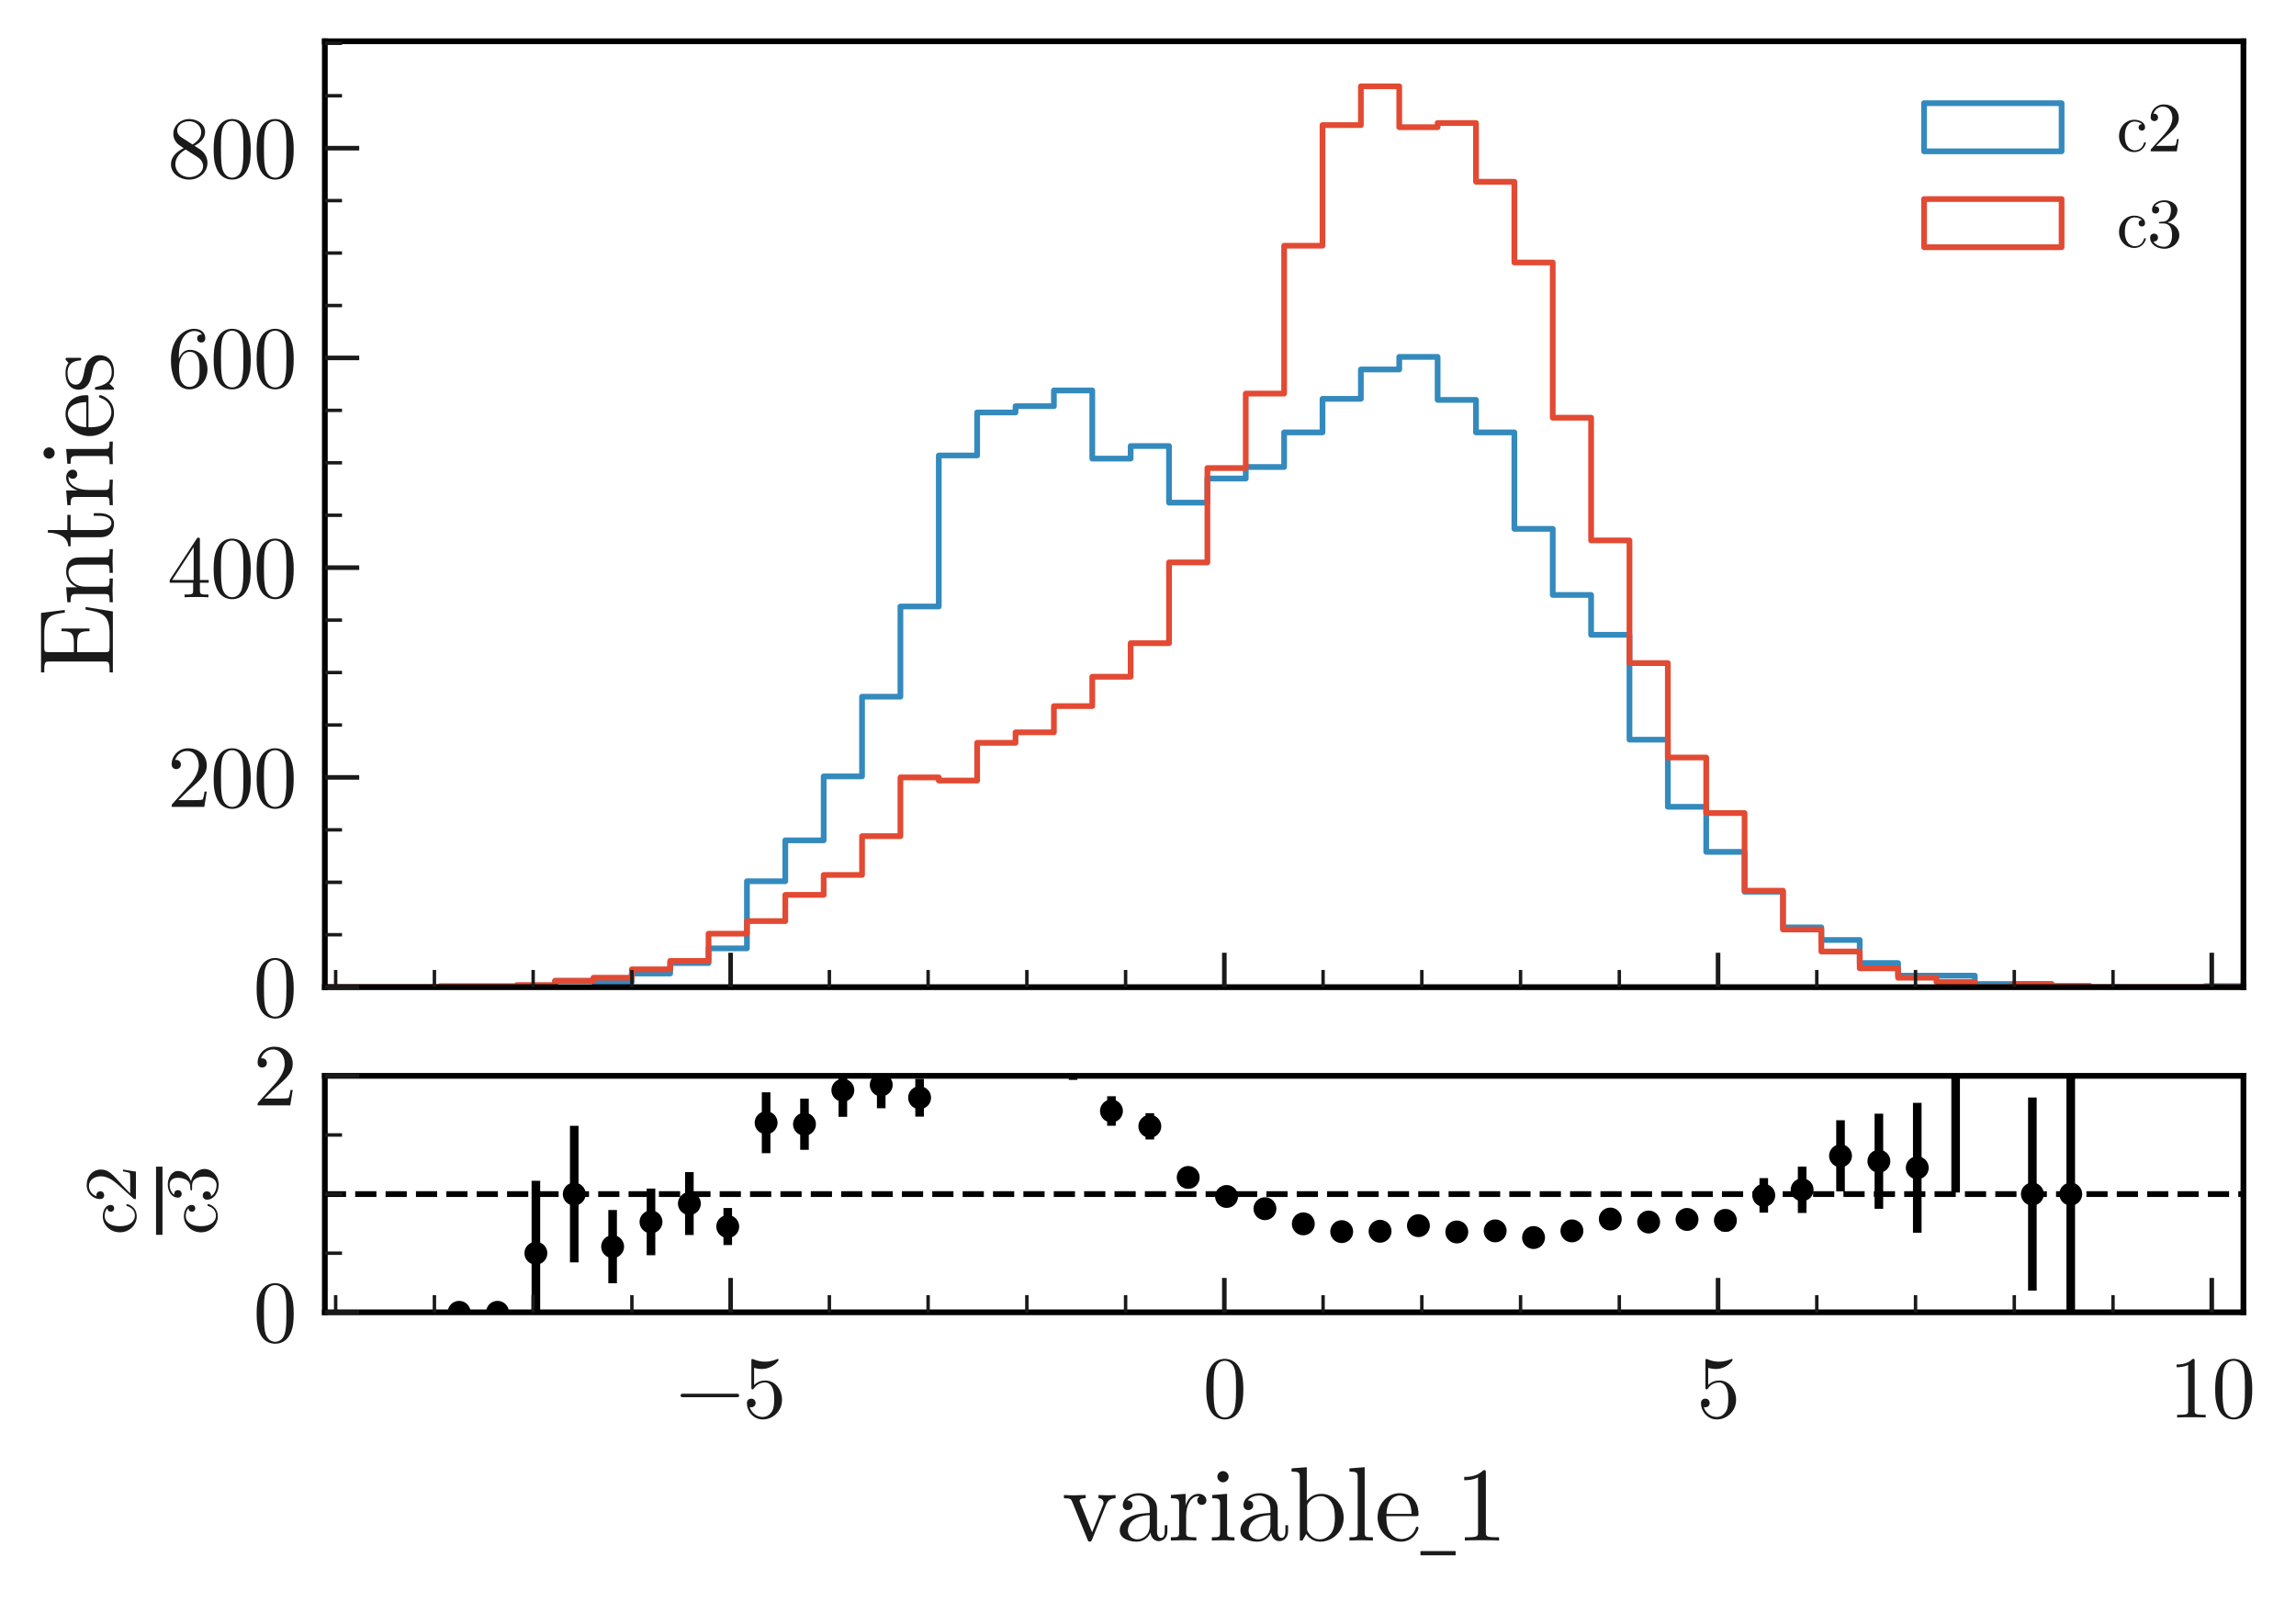 <?xml version="1.0" encoding="utf-8" standalone="no"?>
<!DOCTYPE svg PUBLIC "-//W3C//DTD SVG 1.1//EN"
  "http://www.w3.org/Graphics/SVG/1.1/DTD/svg11.dtd">
<svg xmlns:xlink="http://www.w3.org/1999/xlink" width="400.661pt" height="279.468pt" viewBox="0 0 400.661 279.468" xmlns="http://www.w3.org/2000/svg" version="1.1">
 <defs>
  <style type="text/css">*{stroke-linejoin: round; stroke-linecap: butt}</style>
 </defs>
 <g id="figure_1">
  <g id="patch_1">
   <path d="M 0 279.468 
L 400.661 279.468 
L 400.661 0 
L 0 0 
z
" style="fill: #ffffff"/>
  </g>
  <g id="axes_1">
   <g id="patch_2">
    <path d="M 56.686 172.231 
L 391.486 172.231 
L 391.486 7.2 
L 56.686 7.2 
z
" style="fill: #ffffff"/>
   </g>
   <g id="patch_3">
    <path d="M 56.686 172.231 
L 56.686 172.231 
L 63.382 172.231 
L 63.382 172.231 
L 70.078 172.231 
L 70.078 172.231 
L 76.774 172.231 
L 76.774 172.231 
L 83.47 172.231 
L 83.47 172.231 
L 90.166 172.231 
L 90.166 172.048 
L 96.862 172.048 
L 96.862 171.133 
L 103.558 171.133 
L 103.558 171.316 
L 110.254 171.316 
L 110.254 169.852 
L 116.95 169.852 
L 116.95 168.022 
L 123.646 168.022 
L 123.646 165.461 
L 130.342 165.461 
L 130.342 153.751 
L 137.038 153.751 
L 137.038 146.615 
L 143.734 146.615 
L 143.734 135.454 
L 150.43 135.454 
L 150.43 121.548 
L 157.126 121.548 
L 157.126 105.812 
L 163.822 105.812 
L 163.822 79.464 
L 170.518 79.464 
L 170.518 71.963 
L 177.214 71.963 
L 177.214 70.865 
L 183.91 70.865 
L 183.91 68.12 
L 190.606 68.12 
L 190.606 80.013 
L 197.302 80.013 
L 197.302 77.818 
L 203.998 77.818 
L 203.998 87.698 
L 210.694 87.698 
L 210.694 83.49 
L 217.39 83.49 
L 217.39 81.477 
L 224.086 81.477 
L 224.086 75.439 
L 230.782 75.439 
L 230.782 69.584 
L 237.478 69.584 
L 237.478 64.461 
L 244.174 64.461 
L 244.174 62.265 
L 250.87 62.265 
L 250.87 69.767 
L 257.566 69.767 
L 257.566 75.439 
L 264.262 75.439 
L 264.262 92.272 
L 270.958 92.272 
L 270.958 103.8 
L 277.654 103.8 
L 277.654 110.752 
L 284.35 110.752 
L 284.35 129.05 
L 291.046 129.05 
L 291.046 140.76 
L 297.742 140.76 
L 297.742 148.627 
L 304.438 148.627 
L 304.438 155.58 
L 311.134 155.58 
L 311.134 161.801 
L 317.83 161.801 
L 317.83 163.997 
L 324.526 163.997 
L 324.526 168.022 
L 331.222 168.022 
L 331.222 170.218 
L 337.918 170.218 
L 337.918 170.218 
L 344.614 170.218 
L 344.614 171.682 
L 351.31 171.682 
L 351.31 171.682 
L 358.006 171.682 
L 358.006 172.048 
L 364.702 172.048 
L 364.702 172.231 
L 371.398 172.231 
L 371.398 172.231 
L 378.094 172.231 
L 378.094 172.231 
L 384.79 172.231 
L 384.79 172.048 
L 391.486 172.048 
L 391.486 172.231 
" clip-path="url(#p8a3131c2c5)" style="fill: none; stroke: #348abd; stroke-linejoin: miter"/>
   </g>
   <g id="patch_4">
    <path d="M 56.686 172.231 
L 56.686 172.231 
L 63.382 172.231 
L 63.382 172.231 
L 70.078 172.231 
L 70.078 172.231 
L 76.774 172.231 
L 76.774 172.048 
L 83.47 172.048 
L 83.47 172.048 
L 90.166 172.048 
L 90.166 171.865 
L 96.862 171.865 
L 96.862 171.133 
L 103.558 171.133 
L 103.558 170.584 
L 110.254 170.584 
L 110.254 169.12 
L 116.95 169.12 
L 116.95 167.656 
L 123.646 167.656 
L 123.646 162.899 
L 130.342 162.899 
L 130.342 160.704 
L 137.038 160.704 
L 137.038 156.129 
L 143.734 156.129 
L 143.734 152.653 
L 150.43 152.653 
L 150.43 145.883 
L 157.126 145.883 
L 157.126 135.636 
L 163.822 135.636 
L 163.822 136.185 
L 170.518 136.185 
L 170.518 129.598 
L 177.214 129.598 
L 177.214 127.769 
L 183.91 127.769 
L 183.91 123.194 
L 190.606 123.194 
L 190.606 118.071 
L 197.302 118.071 
L 197.302 112.216 
L 203.998 112.216 
L 203.998 98.127 
L 210.694 98.127 
L 210.694 81.66 
L 217.39 81.66 
L 217.39 68.669 
L 224.086 68.669 
L 224.086 42.87 
L 230.782 42.87 
L 230.782 21.829 
L 237.478 21.829 
L 237.478 15.059 
L 244.174 15.059 
L 244.174 22.194 
L 250.87 22.194 
L 250.87 21.463 
L 257.566 21.463 
L 257.566 31.709 
L 264.262 31.709 
L 264.262 45.798 
L 270.958 45.798 
L 270.958 72.877 
L 277.654 72.877 
L 277.654 94.285 
L 284.35 94.285 
L 284.35 115.693 
L 291.046 115.693 
L 291.046 132.16 
L 297.742 132.16 
L 297.742 141.858 
L 304.438 141.858 
L 304.438 155.397 
L 311.134 155.397 
L 311.134 162.167 
L 317.83 162.167 
L 317.83 166.01 
L 324.526 166.01 
L 324.526 168.937 
L 331.222 168.937 
L 331.222 170.584 
L 337.918 170.584 
L 337.918 171.316 
L 344.614 171.316 
L 344.614 172.231 
L 351.31 172.231 
L 351.31 171.682 
L 358.006 171.682 
L 358.006 172.048 
L 364.702 172.048 
L 364.702 172.231 
L 371.398 172.231 
L 371.398 172.231 
L 378.094 172.231 
L 378.094 172.231 
L 384.79 172.231 
L 384.79 172.231 
L 391.486 172.231 
L 391.486 172.231 
" clip-path="url(#p8a3131c2c5)" style="fill: none; stroke: #e24a33; stroke-linejoin: miter"/>
   </g>
   <g id="patch_5">
    <path d="M 56.686 172.231 
L 56.686 7.2 
" style="fill: none; stroke: #000000; stroke-linejoin: miter; stroke-linecap: square"/>
   </g>
   <g id="patch_6">
    <path d="M 391.486 172.231 
L 391.486 7.2 
" style="fill: none; stroke: #000000; stroke-linejoin: miter; stroke-linecap: square"/>
   </g>
   <g id="patch_7">
    <path d="M 56.686 172.231 
L 391.486 172.231 
" style="fill: none; stroke: #000000; stroke-linejoin: miter; stroke-linecap: square"/>
   </g>
   <g id="patch_8">
    <path d="M 56.686 7.2 
L 391.486 7.2 
" style="fill: none; stroke: #000000; stroke-linejoin: miter; stroke-linecap: square"/>
   </g>
   <g id="matplotlib.axis_1">
    <g id="xtick_1">
     <g id="line2d_1">
      <defs>
       <path id="m15f62126d8" d="M 0 0 
L 0 -6 
" style="stroke: #1a1a1a; stroke-width: 0.8"/>
      </defs>
      <g>
       <use xlink:href="#m15f62126d8" x="127.498" y="172.231" style="fill: #1a1a1a; stroke: #1a1a1a; stroke-width: 0.8"/>
      </g>
     </g>
    </g>
    <g id="xtick_2">
     <g id="line2d_2">
      <g>
       <use xlink:href="#m15f62126d8" x="213.652" y="172.231" style="fill: #1a1a1a; stroke: #1a1a1a; stroke-width: 0.8"/>
      </g>
     </g>
    </g>
    <g id="xtick_3">
     <g id="line2d_3">
      <g>
       <use xlink:href="#m15f62126d8" x="299.807" y="172.231" style="fill: #1a1a1a; stroke: #1a1a1a; stroke-width: 0.8"/>
      </g>
     </g>
    </g>
    <g id="xtick_4">
     <g id="line2d_4">
      <g>
       <use xlink:href="#m15f62126d8" x="385.961" y="172.231" style="fill: #1a1a1a; stroke: #1a1a1a; stroke-width: 0.8"/>
      </g>
     </g>
    </g>
    <g id="xtick_5">
     <g id="line2d_5">
      <defs>
       <path id="m9f4a291d24" d="M 0 0 
L 0 -3 
" style="stroke: #1a1a1a; stroke-width: 0.6"/>
      </defs>
      <g>
       <use xlink:href="#m9f4a291d24" x="58.575" y="172.231" style="fill: #1a1a1a; stroke: #1a1a1a; stroke-width: 0.6"/>
      </g>
     </g>
    </g>
    <g id="xtick_6">
     <g id="line2d_6">
      <g>
       <use xlink:href="#m9f4a291d24" x="75.806" y="172.231" style="fill: #1a1a1a; stroke: #1a1a1a; stroke-width: 0.6"/>
      </g>
     </g>
    </g>
    <g id="xtick_7">
     <g id="line2d_7">
      <g>
       <use xlink:href="#m9f4a291d24" x="93.037" y="172.231" style="fill: #1a1a1a; stroke: #1a1a1a; stroke-width: 0.6"/>
      </g>
     </g>
    </g>
    <g id="xtick_8">
     <g id="line2d_8">
      <g>
       <use xlink:href="#m9f4a291d24" x="110.267" y="172.231" style="fill: #1a1a1a; stroke: #1a1a1a; stroke-width: 0.6"/>
      </g>
     </g>
    </g>
    <g id="xtick_9">
     <g id="line2d_9">
      <g>
       <use xlink:href="#m9f4a291d24" x="144.729" y="172.231" style="fill: #1a1a1a; stroke: #1a1a1a; stroke-width: 0.6"/>
      </g>
     </g>
    </g>
    <g id="xtick_10">
     <g id="line2d_10">
      <g>
       <use xlink:href="#m9f4a291d24" x="161.96" y="172.231" style="fill: #1a1a1a; stroke: #1a1a1a; stroke-width: 0.6"/>
      </g>
     </g>
    </g>
    <g id="xtick_11">
     <g id="line2d_11">
      <g>
       <use xlink:href="#m9f4a291d24" x="179.191" y="172.231" style="fill: #1a1a1a; stroke: #1a1a1a; stroke-width: 0.6"/>
      </g>
     </g>
    </g>
    <g id="xtick_12">
     <g id="line2d_12">
      <g>
       <use xlink:href="#m9f4a291d24" x="196.422" y="172.231" style="fill: #1a1a1a; stroke: #1a1a1a; stroke-width: 0.6"/>
      </g>
     </g>
    </g>
    <g id="xtick_13">
     <g id="line2d_13">
      <g>
       <use xlink:href="#m9f4a291d24" x="230.883" y="172.231" style="fill: #1a1a1a; stroke: #1a1a1a; stroke-width: 0.6"/>
      </g>
     </g>
    </g>
    <g id="xtick_14">
     <g id="line2d_14">
      <g>
       <use xlink:href="#m9f4a291d24" x="248.114" y="172.231" style="fill: #1a1a1a; stroke: #1a1a1a; stroke-width: 0.6"/>
      </g>
     </g>
    </g>
    <g id="xtick_15">
     <g id="line2d_15">
      <g>
       <use xlink:href="#m9f4a291d24" x="265.345" y="172.231" style="fill: #1a1a1a; stroke: #1a1a1a; stroke-width: 0.6"/>
      </g>
     </g>
    </g>
    <g id="xtick_16">
     <g id="line2d_16">
      <g>
       <use xlink:href="#m9f4a291d24" x="282.576" y="172.231" style="fill: #1a1a1a; stroke: #1a1a1a; stroke-width: 0.6"/>
      </g>
     </g>
    </g>
    <g id="xtick_17">
     <g id="line2d_17">
      <g>
       <use xlink:href="#m9f4a291d24" x="317.037" y="172.231" style="fill: #1a1a1a; stroke: #1a1a1a; stroke-width: 0.6"/>
      </g>
     </g>
    </g>
    <g id="xtick_18">
     <g id="line2d_18">
      <g>
       <use xlink:href="#m9f4a291d24" x="334.268" y="172.231" style="fill: #1a1a1a; stroke: #1a1a1a; stroke-width: 0.6"/>
      </g>
     </g>
    </g>
    <g id="xtick_19">
     <g id="line2d_19">
      <g>
       <use xlink:href="#m9f4a291d24" x="351.499" y="172.231" style="fill: #1a1a1a; stroke: #1a1a1a; stroke-width: 0.6"/>
      </g>
     </g>
    </g>
    <g id="xtick_20">
     <g id="line2d_20">
      <g>
       <use xlink:href="#m9f4a291d24" x="368.73" y="172.231" style="fill: #1a1a1a; stroke: #1a1a1a; stroke-width: 0.6"/>
      </g>
     </g>
    </g>
   </g>
   <g id="matplotlib.axis_2">
    <g id="ytick_1">
     <g id="line2d_21">
      <defs>
       <path id="mb73a891a57" d="M 0 0 
L 6 0 
" style="stroke: #1a1a1a; stroke-width: 0.8"/>
      </defs>
      <g>
       <use xlink:href="#mb73a891a57" x="56.686" y="172.231" style="fill: #1a1a1a; stroke: #1a1a1a; stroke-width: 0.8"/>
      </g>
     </g>
     <g id="text_1">
      <!-- $\mathdefault{0}$ -->
      <g style="fill: #1a1a1a" transform="translate(44.186 177.436) scale(0.15 -0.15)">
       <defs>
        <path id="LatinModernMath-Regular-30" d="M 2944 2048 
C 2944 2560 2912 3072 2688 3546 
C 2394 4160 1869 4262 1600 4262 
C 1216 4262 749 4096 486 3501 
C 282 3059 250 2560 250 2048 
C 250 1568 275 992 538 506 
C 813 -13 1280 -141 1594 -141 
C 1939 -141 2426 -6 2707 602 
C 2912 1043 2944 1542 2944 2048 
z
M 2413 2125 
C 2413 1645 2413 1210 2342 800 
C 2246 192 1882 0 1594 0 
C 1344 0 966 160 851 774 
C 781 1158 781 1747 781 2125 
C 781 2534 781 2957 832 3302 
C 954 4064 1434 4122 1594 4122 
C 1805 4122 2227 4006 2349 3373 
C 2413 3014 2413 2528 2413 2125 
z
" transform="scale(0.016)"/>
       </defs>
       <use xlink:href="#LatinModernMath-Regular-30" transform="translate(0 0.406)"/>
      </g>
     </g>
    </g>
    <g id="ytick_2">
     <g id="line2d_22">
      <g>
       <use xlink:href="#mb73a891a57" x="56.686" y="135.636" style="fill: #1a1a1a; stroke: #1a1a1a; stroke-width: 0.8"/>
      </g>
     </g>
     <g id="text_2">
      <!-- $\mathdefault{200}$ -->
      <g style="fill: #1a1a1a" transform="translate(29.186 140.842) scale(0.15 -0.15)">
       <defs>
        <path id="LatinModernMath-Regular-32" d="M 2874 1114 
L 2714 1114 
C 2682 922 2637 640 2573 544 
C 2528 493 2106 493 1965 493 
L 813 493 
L 1491 1152 
C 2490 2035 2874 2381 2874 3021 
C 2874 3750 2298 4262 1517 4262 
C 794 4262 320 3674 320 3104 
C 320 2746 640 2746 659 2746 
C 768 2746 992 2822 992 3085 
C 992 3251 877 3418 653 3418 
C 602 3418 589 3418 570 3411 
C 717 3827 1062 4064 1434 4064 
C 2016 4064 2291 3546 2291 3021 
C 2291 2509 1971 2003 1619 1606 
L 390 237 
C 320 166 320 154 320 0 
L 2694 0 
L 2874 1114 
z
" transform="scale(0.016)"/>
       </defs>
       <use xlink:href="#LatinModernMath-Regular-32" transform="translate(0 0.406)"/>
       <use xlink:href="#LatinModernMath-Regular-30" transform="translate(50 0.406)"/>
       <use xlink:href="#LatinModernMath-Regular-30" transform="translate(100 0.406)"/>
      </g>
     </g>
    </g>
    <g id="ytick_3">
     <g id="line2d_23">
      <g>
       <use xlink:href="#mb73a891a57" x="56.686" y="99.042" style="fill: #1a1a1a; stroke: #1a1a1a; stroke-width: 0.8"/>
      </g>
     </g>
     <g id="text_3">
      <!-- $\mathdefault{400}$ -->
      <g style="fill: #1a1a1a" transform="translate(29.186 104.248) scale(0.15 -0.15)">
       <defs>
        <path id="LatinModernMath-Regular-34" d="M 3014 1056 
L 3014 1254 
L 2374 1254 
L 2374 4166 
C 2374 4294 2374 4333 2272 4333 
C 2214 4333 2195 4333 2144 4256 
L 179 1254 
L 179 1056 
L 1882 1056 
L 1882 499 
C 1882 269 1869 198 1395 198 
L 1261 198 
L 1261 0 
C 1523 19 1856 19 2125 19 
C 2394 19 2733 19 2995 0 
L 2995 198 
L 2861 198 
C 2387 198 2374 269 2374 499 
L 2374 1056 
L 3014 1056 
z
M 1920 1254 
L 358 1254 
L 1920 3642 
L 1920 1254 
z
" transform="scale(0.016)"/>
       </defs>
       <use xlink:href="#LatinModernMath-Regular-34" transform="translate(0 0.297)"/>
       <use xlink:href="#LatinModernMath-Regular-30" transform="translate(50 0.297)"/>
       <use xlink:href="#LatinModernMath-Regular-30" transform="translate(100 0.297)"/>
      </g>
     </g>
    </g>
    <g id="ytick_4">
     <g id="line2d_24">
      <g>
       <use xlink:href="#mb73a891a57" x="56.686" y="62.448" style="fill: #1a1a1a; stroke: #1a1a1a; stroke-width: 0.8"/>
      </g>
     </g>
     <g id="text_4">
      <!-- $\mathdefault{600}$ -->
      <g style="fill: #1a1a1a" transform="translate(29.186 67.654) scale(0.15 -0.15)">
       <defs>
        <path id="LatinModernMath-Regular-36" d="M 2925 1306 
C 2925 2118 2355 2733 1645 2733 
C 1210 2733 973 2406 845 2099 
L 845 2253 
C 845 3872 1638 4102 1965 4102 
C 2118 4102 2387 4064 2528 3846 
C 2432 3846 2176 3846 2176 3558 
C 2176 3360 2330 3264 2470 3264 
C 2573 3264 2765 3322 2765 3571 
C 2765 3955 2483 4262 1952 4262 
C 1133 4262 269 3437 269 2022 
C 269 314 1011 -141 1606 -141 
C 2317 -141 2925 461 2925 1306 
z
M 2349 1312 
C 2349 1005 2349 685 2240 454 
C 2048 70 1754 38 1606 38 
C 1203 38 1011 422 973 518 
C 858 819 858 1331 858 1446 
C 858 1946 1062 2586 1638 2586 
C 1741 2586 2035 2586 2234 2189 
C 2349 1952 2349 1626 2349 1312 
z
" transform="scale(0.016)"/>
       </defs>
       <use xlink:href="#LatinModernMath-Regular-36" transform="translate(0 0.406)"/>
       <use xlink:href="#LatinModernMath-Regular-30" transform="translate(50 0.406)"/>
       <use xlink:href="#LatinModernMath-Regular-30" transform="translate(100 0.406)"/>
      </g>
     </g>
    </g>
    <g id="ytick_5">
     <g id="line2d_25">
      <g>
       <use xlink:href="#mb73a891a57" x="56.686" y="25.854" style="fill: #1a1a1a; stroke: #1a1a1a; stroke-width: 0.8"/>
      </g>
     </g>
     <g id="text_5">
      <!-- $\mathdefault{800}$ -->
      <g style="fill: #1a1a1a" transform="translate(29.186 31.059) scale(0.15 -0.15)">
       <defs>
        <path id="LatinModernMath-Regular-38" d="M 2925 1075 
C 2925 1306 2854 1594 2611 1862 
C 2490 1997 2387 2061 1978 2317 
C 2438 2554 2752 2886 2752 3309 
C 2752 3898 2182 4262 1600 4262 
C 960 4262 442 3789 442 3194 
C 442 3078 454 2790 723 2490 
C 794 2413 1030 2253 1190 2144 
C 819 1958 269 1600 269 966 
C 269 288 922 -141 1594 -141 
C 2317 -141 2925 390 2925 1075 
z
M 2470 3309 
C 2470 2944 2221 2637 1837 2413 
L 1043 2925 
C 749 3117 723 3334 723 3443 
C 723 3834 1139 4102 1594 4102 
C 2061 4102 2470 3770 2470 3309 
z
M 2605 845 
C 2605 371 2125 38 1600 38 
C 1050 38 589 435 589 966 
C 589 1338 794 1747 1338 2048 
L 2125 1549 
C 2304 1427 2605 1235 2605 845 
z
" transform="scale(0.016)"/>
       </defs>
       <use xlink:href="#LatinModernMath-Regular-38" transform="translate(0 0.406)"/>
       <use xlink:href="#LatinModernMath-Regular-30" transform="translate(50 0.406)"/>
       <use xlink:href="#LatinModernMath-Regular-30" transform="translate(100 0.406)"/>
      </g>
     </g>
    </g>
    <g id="ytick_6">
     <g id="line2d_26">
      <defs>
       <path id="m1e0a52c276" d="M 0 0 
L 3 0 
" style="stroke: #1a1a1a; stroke-width: 0.6"/>
      </defs>
      <g>
       <use xlink:href="#m1e0a52c276" x="56.686" y="163.082" style="fill: #1a1a1a; stroke: #1a1a1a; stroke-width: 0.6"/>
      </g>
     </g>
    </g>
    <g id="ytick_7">
     <g id="line2d_27">
      <g>
       <use xlink:href="#m1e0a52c276" x="56.686" y="153.934" style="fill: #1a1a1a; stroke: #1a1a1a; stroke-width: 0.6"/>
      </g>
     </g>
    </g>
    <g id="ytick_8">
     <g id="line2d_28">
      <g>
       <use xlink:href="#m1e0a52c276" x="56.686" y="144.785" style="fill: #1a1a1a; stroke: #1a1a1a; stroke-width: 0.6"/>
      </g>
     </g>
    </g>
    <g id="ytick_9">
     <g id="line2d_29">
      <g>
       <use xlink:href="#m1e0a52c276" x="56.686" y="126.488" style="fill: #1a1a1a; stroke: #1a1a1a; stroke-width: 0.6"/>
      </g>
     </g>
    </g>
    <g id="ytick_10">
     <g id="line2d_30">
      <g>
       <use xlink:href="#m1e0a52c276" x="56.686" y="117.339" style="fill: #1a1a1a; stroke: #1a1a1a; stroke-width: 0.6"/>
      </g>
     </g>
    </g>
    <g id="ytick_11">
     <g id="line2d_31">
      <g>
       <use xlink:href="#m1e0a52c276" x="56.686" y="108.191" style="fill: #1a1a1a; stroke: #1a1a1a; stroke-width: 0.6"/>
      </g>
     </g>
    </g>
    <g id="ytick_12">
     <g id="line2d_32">
      <g>
       <use xlink:href="#m1e0a52c276" x="56.686" y="89.894" style="fill: #1a1a1a; stroke: #1a1a1a; stroke-width: 0.6"/>
      </g>
     </g>
    </g>
    <g id="ytick_13">
     <g id="line2d_33">
      <g>
       <use xlink:href="#m1e0a52c276" x="56.686" y="80.745" style="fill: #1a1a1a; stroke: #1a1a1a; stroke-width: 0.6"/>
      </g>
     </g>
    </g>
    <g id="ytick_14">
     <g id="line2d_34">
      <g>
       <use xlink:href="#m1e0a52c276" x="56.686" y="71.597" style="fill: #1a1a1a; stroke: #1a1a1a; stroke-width: 0.6"/>
      </g>
     </g>
    </g>
    <g id="ytick_15">
     <g id="line2d_35">
      <g>
       <use xlink:href="#m1e0a52c276" x="56.686" y="53.3" style="fill: #1a1a1a; stroke: #1a1a1a; stroke-width: 0.6"/>
      </g>
     </g>
    </g>
    <g id="ytick_16">
     <g id="line2d_36">
      <g>
       <use xlink:href="#m1e0a52c276" x="56.686" y="44.151" style="fill: #1a1a1a; stroke: #1a1a1a; stroke-width: 0.6"/>
      </g>
     </g>
    </g>
    <g id="ytick_17">
     <g id="line2d_37">
      <g>
       <use xlink:href="#m1e0a52c276" x="56.686" y="35.002" style="fill: #1a1a1a; stroke: #1a1a1a; stroke-width: 0.6"/>
      </g>
     </g>
    </g>
    <g id="ytick_18">
     <g id="line2d_38">
      <g>
       <use xlink:href="#m1e0a52c276" x="56.686" y="16.705" style="fill: #1a1a1a; stroke: #1a1a1a; stroke-width: 0.6"/>
      </g>
     </g>
    </g>
    <g id="ytick_19">
     <g id="line2d_39">
      <g>
       <use xlink:href="#m1e0a52c276" x="56.686" y="7.557" style="fill: #1a1a1a; stroke: #1a1a1a; stroke-width: 0.6"/>
      </g>
     </g>
    </g>
    <g id="text_6">
     <!-- Entries -->
     <g style="fill: #1a1a1a" transform="translate(19.693 117.922) rotate(-90) scale(0.18 -0.18)">
      <defs>
       <path id="LatinModernMath-Regular-45" d="M 4173 1651 
L 4013 1651 
C 3853 666 3706 198 2605 198 
L 1754 198 
C 1453 198 1440 243 1440 454 
L 1440 2163 
L 2016 2163 
C 2637 2163 2707 1958 2707 1414 
L 2867 1414 
L 2867 3110 
L 2707 3110 
C 2707 2560 2637 2362 2016 2362 
L 1440 2362 
L 1440 3898 
C 1440 4109 1453 4154 1754 4154 
L 2579 4154 
C 3558 4154 3731 3802 3834 2912 
L 3994 2912 
L 3814 4352 
L 211 4352 
L 211 4154 
L 365 4154 
C 858 4154 870 4083 870 3853 
L 870 499 
C 870 269 858 198 365 198 
L 211 198 
L 211 0 
L 3904 0 
L 4173 1651 
z
" transform="scale(0.016)"/>
       <path id="LatinModernMath-Regular-6e" d="M 3424 0 
L 3424 198 
C 3091 198 2931 198 2925 390 
L 2925 1613 
C 2925 2163 2925 2362 2726 2592 
C 2637 2701 2426 2829 2054 2829 
C 1587 2829 1286 2554 1107 2157 
L 1107 2829 
L 205 2758 
L 205 2560 
C 653 2560 704 2515 704 2202 
L 704 486 
C 704 198 634 198 205 198 
L 205 0 
L 928 19 
L 1645 0 
L 1645 198 
C 1216 198 1146 198 1146 486 
L 1146 1664 
C 1146 2330 1600 2688 2010 2688 
C 2413 2688 2483 2342 2483 1978 
L 2483 486 
C 2483 198 2413 198 1984 198 
L 1984 0 
L 2707 19 
L 3424 0 
z
" transform="scale(0.016)"/>
       <path id="LatinModernMath-Regular-74" d="M 2125 794 
L 2125 1158 
L 1965 1158 
L 1965 806 
C 1965 333 1773 90 1536 90 
C 1107 90 1107 672 1107 781 
L 1107 2560 
L 2022 2560 
L 2022 2758 
L 1107 2758 
L 1107 3936 
L 947 3936 
C 941 3411 749 2726 122 2701 
L 122 2560 
L 666 2560 
L 666 794 
C 666 6 1261 -70 1491 -70 
C 1946 -70 2125 384 2125 794 
z
" transform="scale(0.016)"/>
       <path id="LatinModernMath-Regular-72" d="M 2330 2438 
C 2330 2643 2131 2829 1856 2829 
C 1389 2829 1158 2400 1069 2125 
L 1069 2829 
L 179 2758 
L 179 2560 
C 627 2560 678 2515 678 2202 
L 678 486 
C 678 198 608 198 179 198 
L 179 0 
L 909 19 
C 1165 19 1466 19 1722 0 
L 1722 198 
L 1587 198 
C 1114 198 1101 269 1101 499 
L 1101 1485 
C 1101 2118 1370 2688 1856 2688 
C 1901 2688 1914 2688 1926 2682 
C 1907 2675 1779 2598 1779 2432 
C 1779 2253 1914 2157 2054 2157 
C 2170 2157 2330 2234 2330 2438 
z
" transform="scale(0.016)"/>
       <path id="LatinModernMath-Regular-69" d="M 1581 0 
L 1581 198 
C 1158 198 1133 230 1133 480 
L 1133 2829 
L 237 2758 
L 237 2560 
C 653 2560 710 2522 710 2208 
L 710 486 
C 710 198 640 198 211 198 
L 211 0 
L 915 19 
C 1139 19 1363 6 1581 0 
z
M 1229 3866 
C 1229 4038 1082 4205 890 4205 
C 672 4205 544 4026 544 3866 
C 544 3693 691 3526 883 3526 
C 1101 3526 1229 3706 1229 3866 
z
" transform="scale(0.016)"/>
       <path id="LatinModernMath-Regular-65" d="M 2656 762 
C 2656 826 2605 838 2573 838 
C 2515 838 2502 800 2490 749 
C 2266 90 1690 90 1626 90 
C 1306 90 1050 282 902 518 
C 710 826 710 1248 710 1478 
L 2496 1478 
C 2637 1478 2656 1478 2656 1613 
C 2656 2246 2310 2867 1510 2867 
C 768 2867 179 2208 179 1408 
C 179 550 851 -70 1587 -70 
C 2368 -70 2656 640 2656 762 
z
M 2234 1613 
L 717 1613 
C 755 2566 1293 2726 1510 2726 
C 2170 2726 2234 1862 2234 1613 
z
" transform="scale(0.016)"/>
       <path id="LatinModernMath-Regular-73" d="M 2304 819 
C 2304 1158 2112 1350 2035 1427 
C 1824 1632 1574 1683 1306 1734 
C 947 1805 518 1888 518 2259 
C 518 2483 685 2746 1235 2746 
C 1939 2746 1971 2170 1984 1971 
C 1990 1914 2061 1914 2061 1914 
C 2144 1914 2144 1946 2144 2067 
L 2144 2714 
C 2144 2822 2144 2867 2074 2867 
C 2042 2867 2029 2867 1946 2790 
C 1926 2765 1862 2707 1837 2688 
C 1594 2867 1331 2867 1235 2867 
C 454 2867 211 2438 211 2080 
C 211 1856 314 1677 486 1536 
C 691 1370 870 1331 1331 1242 
C 1472 1216 1997 1114 1997 653 
C 1997 326 1773 70 1274 70 
C 736 70 506 435 384 979 
C 365 1062 358 1088 294 1088 
C 211 1088 211 1043 211 928 
L 211 83 
C 211 -26 211 -70 282 -70 
C 314 -70 320 -64 442 58 
C 454 70 454 83 570 205 
C 851 -64 1139 -70 1274 -70 
C 2010 -70 2304 358 2304 819 
z
" transform="scale(0.016)"/>
      </defs>
      <use xlink:href="#LatinModernMath-Regular-45"/>
      <use xlink:href="#LatinModernMath-Regular-6e" x="68.1"/>
      <use xlink:href="#LatinModernMath-Regular-74" x="123.7"/>
      <use xlink:href="#LatinModernMath-Regular-72" x="162.6"/>
      <use xlink:href="#LatinModernMath-Regular-69" x="201.8"/>
      <use xlink:href="#LatinModernMath-Regular-65" x="229.6"/>
      <use xlink:href="#LatinModernMath-Regular-73" x="274"/>
     </g>
    </g>
   </g>
   <g id="legend_1">
    <g id="patch_9">
     <path d="M 335.757 26.4 
L 359.757 26.4 
L 359.757 18 
L 335.757 18 
L 335.757 26.4 
z
" style="fill: none; stroke: #348abd; stroke-linejoin: miter"/>
    </g>
    <g id="text_7">
     <!-- c2 -->
     <g style="fill: #1a1a1a" transform="translate(369.358 26.4) scale(0.12 -0.12)">
      <defs>
       <path id="LatinModernMath-Regular-63" d="M 2656 762 
C 2656 826 2592 826 2573 826 
C 2515 826 2502 800 2490 762 
C 2304 166 1888 90 1651 90 
C 1312 90 749 365 749 1395 
C 749 2438 1274 2707 1613 2707 
C 1670 2707 2074 2701 2298 2470 
C 2035 2451 1997 2259 1997 2176 
C 1997 2010 2112 1882 2291 1882 
C 2458 1882 2586 1990 2586 2182 
C 2586 2618 2099 2867 1606 2867 
C 806 2867 218 2176 218 1382 
C 218 563 851 -70 1594 -70 
C 2451 -70 2656 698 2656 762 
z
" transform="scale(0.016)"/>
      </defs>
      <use xlink:href="#LatinModernMath-Regular-63"/>
      <use xlink:href="#LatinModernMath-Regular-32" x="44.4"/>
     </g>
    </g>
    <g id="patch_10">
     <path d="M 335.757 43.129 
L 359.757 43.129 
L 359.757 34.729 
L 335.757 34.729 
L 335.757 43.129 
z
" style="fill: none; stroke: #e24a33; stroke-linejoin: miter"/>
    </g>
    <g id="text_8">
     <!-- c3 -->
     <g style="fill: #1a1a1a" transform="translate(369.358 43.129) scale(0.12 -0.12)">
      <defs>
       <path id="LatinModernMath-Regular-33" d="M 2925 1094 
C 2925 1619 2522 2118 1856 2253 
C 2381 2426 2752 2874 2752 3379 
C 2752 3904 2189 4262 1574 4262 
C 928 4262 442 3878 442 3392 
C 442 3181 582 3059 768 3059 
C 966 3059 1094 3200 1094 3386 
C 1094 3706 794 3706 698 3706 
C 896 4019 1318 4102 1549 4102 
C 1811 4102 2163 3962 2163 3386 
C 2163 3309 2150 2938 1984 2656 
C 1792 2349 1574 2330 1414 2323 
C 1363 2317 1210 2304 1165 2304 
C 1114 2298 1069 2291 1069 2227 
C 1069 2157 1114 2157 1222 2157 
L 1504 2157 
C 2029 2157 2266 1722 2266 1094 
C 2266 224 1824 38 1542 38 
C 1267 38 787 147 563 525 
C 787 493 986 634 986 877 
C 986 1107 813 1235 627 1235 
C 474 1235 269 1146 269 864 
C 269 282 864 -141 1562 -141 
C 2342 -141 2925 442 2925 1094 
z
" transform="scale(0.016)"/>
      </defs>
      <use xlink:href="#LatinModernMath-Regular-63"/>
      <use xlink:href="#LatinModernMath-Regular-33" x="44.4"/>
     </g>
    </g>
   </g>
  </g>
  <g id="axes_2">
   <g id="patch_11">
    <path d="M 56.686 228.96 
L 391.486 228.96 
L 391.486 187.702 
L 56.686 187.702 
z
" style="fill: #ffffff"/>
   </g>
   <g id="LineCollection_1">
    <path clip-path="url(#pe4270e1379)" style="fill: none; stroke: #000000; stroke-width: 1.5"/>
    <path clip-path="url(#pe4270e1379)" style="fill: none; stroke: #000000; stroke-width: 1.5"/>
    <path clip-path="url(#pe4270e1379)" style="fill: none; stroke: #000000; stroke-width: 1.5"/>
    <path d="M 80.122 228.96 
L 80.122 228.96 
" clip-path="url(#pe4270e1379)" style="fill: none; stroke: #000000; stroke-width: 1.5"/>
    <path d="M 86.818 228.96 
L 86.818 228.96 
" clip-path="url(#pe4270e1379)" style="fill: none; stroke: #000000; stroke-width: 1.5"/>
    <path d="M 93.514 231.278 
L 93.514 206.013 
" clip-path="url(#pe4270e1379)" style="fill: none; stroke: #000000; stroke-width: 1.5"/>
    <path d="M 100.21 220.241 
L 100.21 196.421 
" clip-path="url(#pe4270e1379)" style="fill: none; stroke: #000000; stroke-width: 1.5"/>
    <path d="M 106.906 223.892 
L 106.906 211.107 
" clip-path="url(#pe4270e1379)" style="fill: none; stroke: #000000; stroke-width: 1.5"/>
    <path d="M 113.602 218.997 
L 113.602 207.373 
" clip-path="url(#pe4270e1379)" style="fill: none; stroke: #000000; stroke-width: 1.5"/>
    <path d="M 120.298 215.465 
L 120.298 204.498 
" clip-path="url(#pe4270e1379)" style="fill: none; stroke: #000000; stroke-width: 1.5"/>
    <path d="M 126.994 217.226 
L 126.994 210.762 
" clip-path="url(#pe4270e1379)" style="fill: none; stroke: #000000; stroke-width: 1.5"/>
    <path d="M 133.69 201.198 
L 133.69 190.579 
" clip-path="url(#pe4270e1379)" style="fill: none; stroke: #000000; stroke-width: 1.5"/>
    <path d="M 140.386 200.606 
L 140.386 191.677 
" clip-path="url(#pe4270e1379)" style="fill: none; stroke: #000000; stroke-width: 1.5"/>
    <path d="M 147.082 194.846 
L 147.082 185.571 
" clip-path="url(#pe4270e1379)" style="fill: none; stroke: #000000; stroke-width: 1.5"/>
    <path d="M 153.778 193.355 
L 153.778 185.201 
" clip-path="url(#pe4270e1379)" style="fill: none; stroke: #000000; stroke-width: 1.5"/>
    <path d="M 160.474 194.816 
L 160.474 188.222 
" clip-path="url(#pe4270e1379)" style="fill: none; stroke: #000000; stroke-width: 1.5"/>
    <path d="M 167.17 180.327 
L 167.17 171.412 
" clip-path="url(#pe4270e1379)" style="fill: none; stroke: #000000; stroke-width: 1.5"/>
    <path d="M 173.866 184.237 
L 173.866 176.648 
" clip-path="url(#pe4270e1379)" style="fill: none; stroke: #000000; stroke-width: 1.5"/>
    <path d="M 180.562 185.548 
L 180.562 178.311 
" clip-path="url(#pe4270e1379)" style="fill: none; stroke: #000000; stroke-width: 1.5"/>
    <path d="M 187.258 188.407 
L 187.258 181.917 
" clip-path="url(#pe4270e1379)" style="fill: none; stroke: #000000; stroke-width: 1.5"/>
    <path d="M 193.954 196.407 
L 193.954 191.263 
" clip-path="url(#pe4270e1379)" style="fill: none; stroke: #000000; stroke-width: 1.5"/>
    <path d="M 200.65 198.799 
L 200.65 194.216 
" clip-path="url(#pe4270e1379)" style="fill: none; stroke: #000000; stroke-width: 1.5"/>
    <path d="M 207.346 207.03 
L 207.346 203.826 
" clip-path="url(#pe4270e1379)" style="fill: none; stroke: #000000; stroke-width: 1.5"/>
    <path d="M 214.042 210.039 
L 214.042 207.457 
" clip-path="url(#pe4270e1379)" style="fill: none; stroke: #000000; stroke-width: 1.5"/>
    <path d="M 220.738 211.994 
L 220.738 209.771 
" clip-path="url(#pe4270e1379)" style="fill: none; stroke: #000000; stroke-width: 1.5"/>
    <path d="M 227.434 214.412 
L 227.434 212.638 
" clip-path="url(#pe4270e1379)" style="fill: none; stroke: #000000; stroke-width: 1.5"/>
    <path d="M 234.13 215.652 
L 234.13 214.11 
" clip-path="url(#pe4270e1379)" style="fill: none; stroke: #000000; stroke-width: 1.5"/>
    <path d="M 240.826 215.572 
L 240.826 214.058 
" clip-path="url(#pe4270e1379)" style="fill: none; stroke: #000000; stroke-width: 1.5"/>
    <path d="M 247.522 214.652 
L 247.522 213.029 
" clip-path="url(#pe4270e1379)" style="fill: none; stroke: #000000; stroke-width: 1.5"/>
    <path d="M 254.218 215.708 
L 254.218 214.173 
" clip-path="url(#pe4270e1379)" style="fill: none; stroke: #000000; stroke-width: 1.5"/>
    <path d="M 260.914 215.554 
L 260.914 213.948 
" clip-path="url(#pe4270e1379)" style="fill: none; stroke: #000000; stroke-width: 1.5"/>
    <path d="M 267.61 216.711 
L 267.61 215.117 
" clip-path="url(#pe4270e1379)" style="fill: none; stroke: #000000; stroke-width: 1.5"/>
    <path d="M 274.306 215.706 
L 274.306 213.797 
" clip-path="url(#pe4270e1379)" style="fill: none; stroke: #000000; stroke-width: 1.5"/>
    <path d="M 281.002 213.877 
L 281.002 211.502 
" clip-path="url(#pe4270e1379)" style="fill: none; stroke: #000000; stroke-width: 1.5"/>
    <path d="M 287.698 214.567 
L 287.698 211.843 
" clip-path="url(#pe4270e1379)" style="fill: none; stroke: #000000; stroke-width: 1.5"/>
    <path d="M 294.394 214.409 
L 294.394 211.108 
" clip-path="url(#pe4270e1379)" style="fill: none; stroke: #000000; stroke-width: 1.5"/>
    <path d="M 301.09 214.811 
L 301.09 211.048 
" clip-path="url(#pe4270e1379)" style="fill: none; stroke: #000000; stroke-width: 1.5"/>
    <path d="M 307.786 211.572 
L 307.786 205.539 
" clip-path="url(#pe4270e1379)" style="fill: none; stroke: #000000; stroke-width: 1.5"/>
    <path d="M 314.482 211.622 
L 314.482 203.54 
" clip-path="url(#pe4270e1379)" style="fill: none; stroke: #000000; stroke-width: 1.5"/>
    <path d="M 321.178 207.861 
L 321.178 195.453 
" clip-path="url(#pe4270e1379)" style="fill: none; stroke: #000000; stroke-width: 1.5"/>
    <path d="M 327.874 210.896 
L 327.874 194.306 
" clip-path="url(#pe4270e1379)" style="fill: none; stroke: #000000; stroke-width: 1.5"/>
    <path d="M 334.57 215.079 
L 334.57 192.415 
" clip-path="url(#pe4270e1379)" style="fill: none; stroke: #000000; stroke-width: 1.5"/>
    <path d="M 341.266 208.055 
L 341.266 159.099 
" clip-path="url(#pe4270e1379)" style="fill: none; stroke: #000000; stroke-width: 1.5"/>
    <path clip-path="url(#pe4270e1379)" style="fill: none; stroke: #000000; stroke-width: 1.5"/>
    <path d="M 354.658 225.175 
L 354.658 191.488 
" clip-path="url(#pe4270e1379)" style="fill: none; stroke: #000000; stroke-width: 1.5"/>
    <path d="M 361.354 237.505 
L 361.354 179.158 
" clip-path="url(#pe4270e1379)" style="fill: none; stroke: #000000; stroke-width: 1.5"/>
    <path clip-path="url(#pe4270e1379)" style="fill: none; stroke: #000000; stroke-width: 1.5"/>
    <path clip-path="url(#pe4270e1379)" style="fill: none; stroke: #000000; stroke-width: 1.5"/>
    <path clip-path="url(#pe4270e1379)" style="fill: none; stroke: #000000; stroke-width: 1.5"/>
    <path clip-path="url(#pe4270e1379)" style="fill: none; stroke: #000000; stroke-width: 1.5"/>
   </g>
   <g id="line2d_40">
    <path d="M 56.686 208.331 
L 391.486 208.331 
" clip-path="url(#pe4270e1379)" style="fill: none; stroke-dasharray: 3.7,1.6; stroke-dashoffset: 0; stroke: #000000"/>
   </g>
   <g id="line2d_41">
    <defs>
     <path id="m2f147c7326" d="M 0 1.5 
C 0.398 1.5 0.779 1.342 1.061 1.061 
C 1.342 0.779 1.5 0.398 1.5 0 
C 1.5 -0.398 1.342 -0.779 1.061 -1.061 
C 0.779 -1.342 0.398 -1.5 0 -1.5 
C -0.398 -1.5 -0.779 -1.342 -1.061 -1.061 
C -1.342 -0.779 -1.5 -0.398 -1.5 0 
C -1.5 0.398 -1.342 0.779 -1.061 1.061 
C -0.779 1.342 -0.398 1.5 0 1.5 
z
" style="stroke: #000000"/>
    </defs>
    <g clip-path="url(#pe4270e1379)">
     <use xlink:href="#m2f147c7326" x="80.122" y="228.96" style="stroke: #000000"/>
     <use xlink:href="#m2f147c7326" x="86.818" y="228.96" style="stroke: #000000"/>
     <use xlink:href="#m2f147c7326" x="93.514" y="218.646" style="stroke: #000000"/>
     <use xlink:href="#m2f147c7326" x="100.21" y="208.331" style="stroke: #000000"/>
     <use xlink:href="#m2f147c7326" x="106.906" y="217.5" style="stroke: #000000"/>
     <use xlink:href="#m2f147c7326" x="113.602" y="213.185" style="stroke: #000000"/>
     <use xlink:href="#m2f147c7326" x="120.298" y="209.981" style="stroke: #000000"/>
     <use xlink:href="#m2f147c7326" x="126.994" y="213.994" style="stroke: #000000"/>
     <use xlink:href="#m2f147c7326" x="133.69" y="195.888" style="stroke: #000000"/>
     <use xlink:href="#m2f147c7326" x="140.386" y="196.141" style="stroke: #000000"/>
     <use xlink:href="#m2f147c7326" x="147.082" y="190.209" style="stroke: #000000"/>
     <use xlink:href="#m2f147c7326" x="153.778" y="189.278" style="stroke: #000000"/>
     <use xlink:href="#m2f147c7326" x="160.474" y="191.519" style="stroke: #000000"/>
     <use xlink:href="#m2f147c7326" x="167.17" y="175.87" style="stroke: #000000"/>
     <use xlink:href="#m2f147c7326" x="173.866" y="180.442" style="stroke: #000000"/>
     <use xlink:href="#m2f147c7326" x="180.562" y="181.93" style="stroke: #000000"/>
     <use xlink:href="#m2f147c7326" x="187.258" y="185.162" style="stroke: #000000"/>
     <use xlink:href="#m2f147c7326" x="193.954" y="193.835" style="stroke: #000000"/>
     <use xlink:href="#m2f147c7326" x="200.65" y="196.507" style="stroke: #000000"/>
     <use xlink:href="#m2f147c7326" x="207.346" y="205.428" style="stroke: #000000"/>
     <use xlink:href="#m2f147c7326" x="214.042" y="208.748" style="stroke: #000000"/>
     <use xlink:href="#m2f147c7326" x="220.738" y="210.882" style="stroke: #000000"/>
     <use xlink:href="#m2f147c7326" x="227.434" y="213.525" style="stroke: #000000"/>
     <use xlink:href="#m2f147c7326" x="234.13" y="214.881" style="stroke: #000000"/>
     <use xlink:href="#m2f147c7326" x="240.826" y="214.815" style="stroke: #000000"/>
     <use xlink:href="#m2f147c7326" x="247.522" y="213.841" style="stroke: #000000"/>
     <use xlink:href="#m2f147c7326" x="254.218" y="214.94" style="stroke: #000000"/>
     <use xlink:href="#m2f147c7326" x="260.914" y="214.751" style="stroke: #000000"/>
     <use xlink:href="#m2f147c7326" x="267.61" y="215.914" style="stroke: #000000"/>
     <use xlink:href="#m2f147c7326" x="274.306" y="214.752" style="stroke: #000000"/>
     <use xlink:href="#m2f147c7326" x="281.002" y="212.689" style="stroke: #000000"/>
     <use xlink:href="#m2f147c7326" x="287.698" y="213.205" style="stroke: #000000"/>
     <use xlink:href="#m2f147c7326" x="294.394" y="212.758" style="stroke: #000000"/>
     <use xlink:href="#m2f147c7326" x="301.09" y="212.929" style="stroke: #000000"/>
     <use xlink:href="#m2f147c7326" x="307.786" y="208.555" style="stroke: #000000"/>
     <use xlink:href="#m2f147c7326" x="314.482" y="207.581" style="stroke: #000000"/>
     <use xlink:href="#m2f147c7326" x="321.178" y="201.657" style="stroke: #000000"/>
     <use xlink:href="#m2f147c7326" x="327.874" y="202.601" style="stroke: #000000"/>
     <use xlink:href="#m2f147c7326" x="334.57" y="203.747" style="stroke: #000000"/>
     <use xlink:href="#m2f147c7326" x="341.266" y="183.577" style="stroke: #000000"/>
     <use xlink:href="#m2f147c7326" x="354.658" y="208.331" style="stroke: #000000"/>
     <use xlink:href="#m2f147c7326" x="361.354" y="208.331" style="stroke: #000000"/>
    </g>
   </g>
   <g id="patch_12">
    <path d="M 56.686 228.96 
L 56.686 187.702 
" style="fill: none; stroke: #000000; stroke-linejoin: miter; stroke-linecap: square"/>
   </g>
   <g id="patch_13">
    <path d="M 391.486 228.96 
L 391.486 187.702 
" style="fill: none; stroke: #000000; stroke-linejoin: miter; stroke-linecap: square"/>
   </g>
   <g id="patch_14">
    <path d="M 56.686 228.96 
L 391.486 228.96 
" style="fill: none; stroke: #000000; stroke-linejoin: miter; stroke-linecap: square"/>
   </g>
   <g id="patch_15">
    <path d="M 56.686 187.702 
L 391.486 187.702 
" style="fill: none; stroke: #000000; stroke-linejoin: miter; stroke-linecap: square"/>
   </g>
   <g id="matplotlib.axis_3">
    <g id="xtick_21">
     <g id="line2d_42">
      <g>
       <use xlink:href="#m15f62126d8" x="127.498" y="228.96" style="fill: #1a1a1a; stroke: #1a1a1a; stroke-width: 0.8"/>
      </g>
     </g>
     <g id="text_9">
      <!-- $\mathdefault{−5}$ -->
      <g style="fill: #1a1a1a" transform="translate(117.898 247.371) scale(0.15 -0.15)">
       <defs>
        <path id="LatinModernMath-Regular-2212" d="M 4621 1600 
C 4621 1670 4563 1728 4493 1728 
L 486 1728 
C 416 1728 358 1670 358 1600 
C 358 1530 416 1472 486 1472 
L 4493 1472 
C 4563 1472 4621 1530 4621 1600 
z
" transform="scale(0.016)"/>
        <path id="LatinModernMath-Regular-35" d="M 2874 1286 
C 2874 2048 2349 2688 1658 2688 
C 1350 2688 1075 2586 845 2362 
L 845 3610 
C 973 3571 1184 3526 1389 3526 
C 2176 3526 2624 4109 2624 4192 
C 2624 4230 2605 4262 2560 4262 
C 2560 4262 2541 4262 2509 4243 
C 2381 4186 2067 4058 1638 4058 
C 1382 4058 1088 4102 787 4237 
C 736 4256 710 4256 710 4256 
C 646 4256 646 4205 646 4102 
L 646 2208 
C 646 2093 646 2042 736 2042 
C 781 2042 794 2061 819 2099 
C 890 2202 1126 2547 1645 2547 
C 1978 2547 2138 2253 2189 2138 
C 2291 1901 2304 1651 2304 1331 
C 2304 1107 2304 723 2150 454 
C 1997 205 1760 38 1466 38 
C 998 38 634 378 525 755 
C 544 749 563 742 634 742 
C 845 742 954 902 954 1056 
C 954 1210 845 1370 634 1370 
C 544 1370 320 1325 320 1030 
C 320 480 762 -141 1478 -141 
C 2221 -141 2874 474 2874 1286 
z
" transform="scale(0.016)"/>
       </defs>
       <use xlink:href="#LatinModernMath-Regular-2212" transform="translate(0 0.406)"/>
       <use xlink:href="#LatinModernMath-Regular-35" transform="translate(77.8 0.406)"/>
      </g>
     </g>
    </g>
    <g id="xtick_22">
     <g id="line2d_43">
      <g>
       <use xlink:href="#m15f62126d8" x="213.652" y="228.96" style="fill: #1a1a1a; stroke: #1a1a1a; stroke-width: 0.8"/>
      </g>
     </g>
     <g id="text_10">
      <!-- $\mathdefault{0}$ -->
      <g style="fill: #1a1a1a" transform="translate(209.902 247.371) scale(0.15 -0.15)">
       <use xlink:href="#LatinModernMath-Regular-30" transform="translate(0 0.406)"/>
      </g>
     </g>
    </g>
    <g id="xtick_23">
     <g id="line2d_44">
      <g>
       <use xlink:href="#m15f62126d8" x="299.807" y="228.96" style="fill: #1a1a1a; stroke: #1a1a1a; stroke-width: 0.8"/>
      </g>
     </g>
     <g id="text_11">
      <!-- $\mathdefault{5}$ -->
      <g style="fill: #1a1a1a" transform="translate(296.057 247.371) scale(0.15 -0.15)">
       <use xlink:href="#LatinModernMath-Regular-35" transform="translate(0 0.406)"/>
      </g>
     </g>
    </g>
    <g id="xtick_24">
     <g id="line2d_45">
      <g>
       <use xlink:href="#m15f62126d8" x="385.961" y="228.96" style="fill: #1a1a1a; stroke: #1a1a1a; stroke-width: 0.8"/>
      </g>
     </g>
     <g id="text_12">
      <!-- $\mathdefault{10}$ -->
      <g style="fill: #1a1a1a" transform="translate(378.461 247.371) scale(0.15 -0.15)">
       <defs>
        <path id="LatinModernMath-Regular-31" d="M 2682 0 
L 2682 198 
L 2477 198 
C 1901 198 1882 269 1882 506 
L 1882 4096 
C 1882 4250 1882 4262 1734 4262 
C 1338 3853 774 3853 570 3853 
L 570 3654 
C 698 3654 1075 3654 1408 3821 
L 1408 506 
C 1408 275 1389 198 813 198 
L 608 198 
L 608 0 
C 832 19 1389 19 1645 19 
C 1901 19 2458 19 2682 0 
z
" transform="scale(0.016)"/>
       </defs>
       <use xlink:href="#LatinModernMath-Regular-31" transform="translate(0 0.406)"/>
       <use xlink:href="#LatinModernMath-Regular-30" transform="translate(50 0.406)"/>
      </g>
     </g>
    </g>
    <g id="xtick_25">
     <g id="line2d_46">
      <g>
       <use xlink:href="#m9f4a291d24" x="58.575" y="228.96" style="fill: #1a1a1a; stroke: #1a1a1a; stroke-width: 0.6"/>
      </g>
     </g>
    </g>
    <g id="xtick_26">
     <g id="line2d_47">
      <g>
       <use xlink:href="#m9f4a291d24" x="75.806" y="228.96" style="fill: #1a1a1a; stroke: #1a1a1a; stroke-width: 0.6"/>
      </g>
     </g>
    </g>
    <g id="xtick_27">
     <g id="line2d_48">
      <g>
       <use xlink:href="#m9f4a291d24" x="93.037" y="228.96" style="fill: #1a1a1a; stroke: #1a1a1a; stroke-width: 0.6"/>
      </g>
     </g>
    </g>
    <g id="xtick_28">
     <g id="line2d_49">
      <g>
       <use xlink:href="#m9f4a291d24" x="110.267" y="228.96" style="fill: #1a1a1a; stroke: #1a1a1a; stroke-width: 0.6"/>
      </g>
     </g>
    </g>
    <g id="xtick_29">
     <g id="line2d_50">
      <g>
       <use xlink:href="#m9f4a291d24" x="144.729" y="228.96" style="fill: #1a1a1a; stroke: #1a1a1a; stroke-width: 0.6"/>
      </g>
     </g>
    </g>
    <g id="xtick_30">
     <g id="line2d_51">
      <g>
       <use xlink:href="#m9f4a291d24" x="161.96" y="228.96" style="fill: #1a1a1a; stroke: #1a1a1a; stroke-width: 0.6"/>
      </g>
     </g>
    </g>
    <g id="xtick_31">
     <g id="line2d_52">
      <g>
       <use xlink:href="#m9f4a291d24" x="179.191" y="228.96" style="fill: #1a1a1a; stroke: #1a1a1a; stroke-width: 0.6"/>
      </g>
     </g>
    </g>
    <g id="xtick_32">
     <g id="line2d_53">
      <g>
       <use xlink:href="#m9f4a291d24" x="196.422" y="228.96" style="fill: #1a1a1a; stroke: #1a1a1a; stroke-width: 0.6"/>
      </g>
     </g>
    </g>
    <g id="xtick_33">
     <g id="line2d_54">
      <g>
       <use xlink:href="#m9f4a291d24" x="230.883" y="228.96" style="fill: #1a1a1a; stroke: #1a1a1a; stroke-width: 0.6"/>
      </g>
     </g>
    </g>
    <g id="xtick_34">
     <g id="line2d_55">
      <g>
       <use xlink:href="#m9f4a291d24" x="248.114" y="228.96" style="fill: #1a1a1a; stroke: #1a1a1a; stroke-width: 0.6"/>
      </g>
     </g>
    </g>
    <g id="xtick_35">
     <g id="line2d_56">
      <g>
       <use xlink:href="#m9f4a291d24" x="265.345" y="228.96" style="fill: #1a1a1a; stroke: #1a1a1a; stroke-width: 0.6"/>
      </g>
     </g>
    </g>
    <g id="xtick_36">
     <g id="line2d_57">
      <g>
       <use xlink:href="#m9f4a291d24" x="282.576" y="228.96" style="fill: #1a1a1a; stroke: #1a1a1a; stroke-width: 0.6"/>
      </g>
     </g>
    </g>
    <g id="xtick_37">
     <g id="line2d_58">
      <g>
       <use xlink:href="#m9f4a291d24" x="317.037" y="228.96" style="fill: #1a1a1a; stroke: #1a1a1a; stroke-width: 0.6"/>
      </g>
     </g>
    </g>
    <g id="xtick_38">
     <g id="line2d_59">
      <g>
       <use xlink:href="#m9f4a291d24" x="334.268" y="228.96" style="fill: #1a1a1a; stroke: #1a1a1a; stroke-width: 0.6"/>
      </g>
     </g>
    </g>
    <g id="xtick_39">
     <g id="line2d_60">
      <g>
       <use xlink:href="#m9f4a291d24" x="351.499" y="228.96" style="fill: #1a1a1a; stroke: #1a1a1a; stroke-width: 0.6"/>
      </g>
     </g>
    </g>
    <g id="xtick_40">
     <g id="line2d_61">
      <g>
       <use xlink:href="#m9f4a291d24" x="368.73" y="228.96" style="fill: #1a1a1a; stroke: #1a1a1a; stroke-width: 0.6"/>
      </g>
     </g>
    </g>
    <g id="text_13">
     <!-- variable_1 -->
     <g style="fill: #1a1a1a" transform="translate(185.306 268.775) scale(0.18 -0.18)">
      <defs>
       <path id="LatinModernMath-Regular-76" d="M 3251 2560 
L 3251 2758 
C 3104 2746 2918 2739 2771 2739 
L 2214 2758 
L 2214 2560 
C 2451 2554 2522 2406 2522 2285 
C 2522 2227 2509 2202 2483 2131 
L 1830 499 
L 1114 2285 
C 1075 2368 1075 2394 1075 2394 
C 1075 2560 1325 2560 1440 2560 
L 1440 2758 
L 742 2739 
C 570 2739 314 2746 122 2758 
L 122 2560 
C 525 2560 550 2522 634 2323 
L 1555 51 
C 1594 -38 1606 -70 1690 -70 
C 1773 -70 1798 -13 1824 51 
L 2662 2131 
C 2720 2278 2829 2554 3251 2560 
z
" transform="scale(0.016)"/>
       <path id="LatinModernMath-Regular-61" d="M 3091 570 
L 3091 928 
L 2931 928 
L 2931 570 
C 2931 198 2771 160 2701 160 
C 2490 160 2464 448 2464 480 
L 2464 1760 
C 2464 2029 2464 2278 2234 2515 
C 1984 2765 1664 2867 1357 2867 
C 832 2867 390 2566 390 2144 
C 390 1952 518 1843 685 1843 
C 864 1843 979 1971 979 2138 
C 979 2214 947 2426 653 2432 
C 826 2656 1139 2726 1344 2726 
C 1658 2726 2022 2477 2022 1907 
L 2022 1670 
C 1696 1651 1248 1632 845 1440 
C 365 1222 205 890 205 608 
C 205 90 826 -70 1229 -70 
C 1651 -70 1946 186 2067 486 
C 2093 230 2266 -38 2566 -38 
C 2701 -38 3091 51 3091 570 
z
M 2022 896 
C 2022 288 1562 70 1274 70 
C 960 70 698 294 698 614 
C 698 966 966 1498 2022 1536 
L 2022 896 
z
" transform="scale(0.016)"/>
       <path id="LatinModernMath-Regular-62" d="M 3334 1382 
C 3334 2195 2707 2829 1978 2829 
C 1478 2829 1203 2528 1101 2413 
L 1101 4442 
L 179 4371 
L 179 4173 
C 627 4173 678 4128 678 3814 
L 678 0 
L 838 0 
L 1069 397 
C 1165 250 1434 -70 1907 -70 
C 2669 -70 3334 557 3334 1382 
z
M 2803 1389 
C 2803 1152 2790 768 2605 480 
C 2470 282 2227 70 1882 70 
C 1594 70 1363 224 1210 461 
C 1120 595 1120 614 1120 730 
L 1120 2048 
C 1120 2170 1120 2176 1190 2278 
C 1440 2637 1792 2688 1946 2688 
C 2234 2688 2464 2522 2618 2278 
C 2784 2016 2803 1651 2803 1389 
z
" transform="scale(0.016)"/>
       <path id="LatinModernMath-Regular-6c" d="M 1632 0 
L 1632 198 
C 1203 198 1133 198 1133 486 
L 1133 4442 
L 211 4371 
L 211 4173 
C 659 4173 710 4128 710 3814 
L 710 486 
C 710 198 640 198 211 198 
L 211 0 
L 922 19 
L 1632 0 
z
" transform="scale(0.016)"/>
       <path id="LatinModernMath-Regular-5f" d="M 2131 -896 
L 2131 -640 
L 0 -640 
L 0 -896 
L 2131 -896 
z
" transform="scale(0.016)"/>
      </defs>
      <use xlink:href="#LatinModernMath-Regular-76"/>
      <use xlink:href="#LatinModernMath-Regular-61" x="52.8"/>
      <use xlink:href="#LatinModernMath-Regular-72" x="102.8"/>
      <use xlink:href="#LatinModernMath-Regular-69" x="142"/>
      <use xlink:href="#LatinModernMath-Regular-61" x="169.8"/>
      <use xlink:href="#LatinModernMath-Regular-62" x="219.8"/>
      <use xlink:href="#LatinModernMath-Regular-6c" x="275.4"/>
      <use xlink:href="#LatinModernMath-Regular-65" x="303.2"/>
      <use xlink:href="#LatinModernMath-Regular-5f" x="347.6"/>
      <use xlink:href="#LatinModernMath-Regular-31" x="380.9"/>
     </g>
    </g>
   </g>
   <g id="matplotlib.axis_4">
    <g id="ytick_20">
     <g id="line2d_62">
      <g>
       <use xlink:href="#mb73a891a57" x="56.686" y="228.96" style="fill: #1a1a1a; stroke: #1a1a1a; stroke-width: 0.8"/>
      </g>
     </g>
     <g id="text_14">
      <!-- $\mathdefault{0}$ -->
      <g style="fill: #1a1a1a" transform="translate(44.186 234.165) scale(0.15 -0.15)">
       <use xlink:href="#LatinModernMath-Regular-30" transform="translate(0 0.406)"/>
      </g>
     </g>
    </g>
    <g id="ytick_21">
     <g id="line2d_63">
      <g>
       <use xlink:href="#mb73a891a57" x="56.686" y="187.702" style="fill: #1a1a1a; stroke: #1a1a1a; stroke-width: 0.8"/>
      </g>
     </g>
     <g id="text_15">
      <!-- $\mathdefault{2}$ -->
      <g style="fill: #1a1a1a" transform="translate(44.186 192.908) scale(0.15 -0.15)">
       <use xlink:href="#LatinModernMath-Regular-32" transform="translate(0 0.406)"/>
      </g>
     </g>
    </g>
    <g id="ytick_22">
     <g id="line2d_64">
      <g>
       <use xlink:href="#m1e0a52c276" x="56.686" y="218.646" style="fill: #1a1a1a; stroke: #1a1a1a; stroke-width: 0.6"/>
      </g>
     </g>
    </g>
    <g id="ytick_23">
     <g id="line2d_65">
      <g>
       <use xlink:href="#m1e0a52c276" x="56.686" y="208.331" style="fill: #1a1a1a; stroke: #1a1a1a; stroke-width: 0.6"/>
      </g>
     </g>
    </g>
    <g id="ytick_24">
     <g id="line2d_66">
      <g>
       <use xlink:href="#m1e0a52c276" x="56.686" y="198.017" style="fill: #1a1a1a; stroke: #1a1a1a; stroke-width: 0.6"/>
      </g>
     </g>
    </g>
    <g id="text_16">
     <!-- $\frac{c2}{c3}$ -->
     <g style="fill: #1a1a1a" transform="translate(30.626 215.441) rotate(-90) scale(0.18 -0.18)">
      <use xlink:href="#LatinModernMath-Regular-63" transform="translate(0 38.384) scale(0.7)"/>
      <use xlink:href="#LatinModernMath-Regular-32" transform="translate(31.08 38.384) scale(0.7)"/>
      <use xlink:href="#LatinModernMath-Regular-63" transform="translate(0 -40.247) scale(0.7)"/>
      <use xlink:href="#LatinModernMath-Regular-33" transform="translate(31.08 -40.247) scale(0.7)"/>
      <path d="M 0 12.619 
L 0 18.869 
L 66.08 18.869 
L 66.08 12.619 
L 0 12.619 
z
"/>
     </g>
    </g>
   </g>
  </g>
 </g>
 <defs>
  <clipPath id="p8a3131c2c5">
   <rect x="56.686" y="7.2" width="334.8" height="165.031"/>
  </clipPath>
  <clipPath id="pe4270e1379">
   <rect x="56.686" y="187.702" width="334.8" height="41.258"/>
  </clipPath>
 </defs>
</svg>
